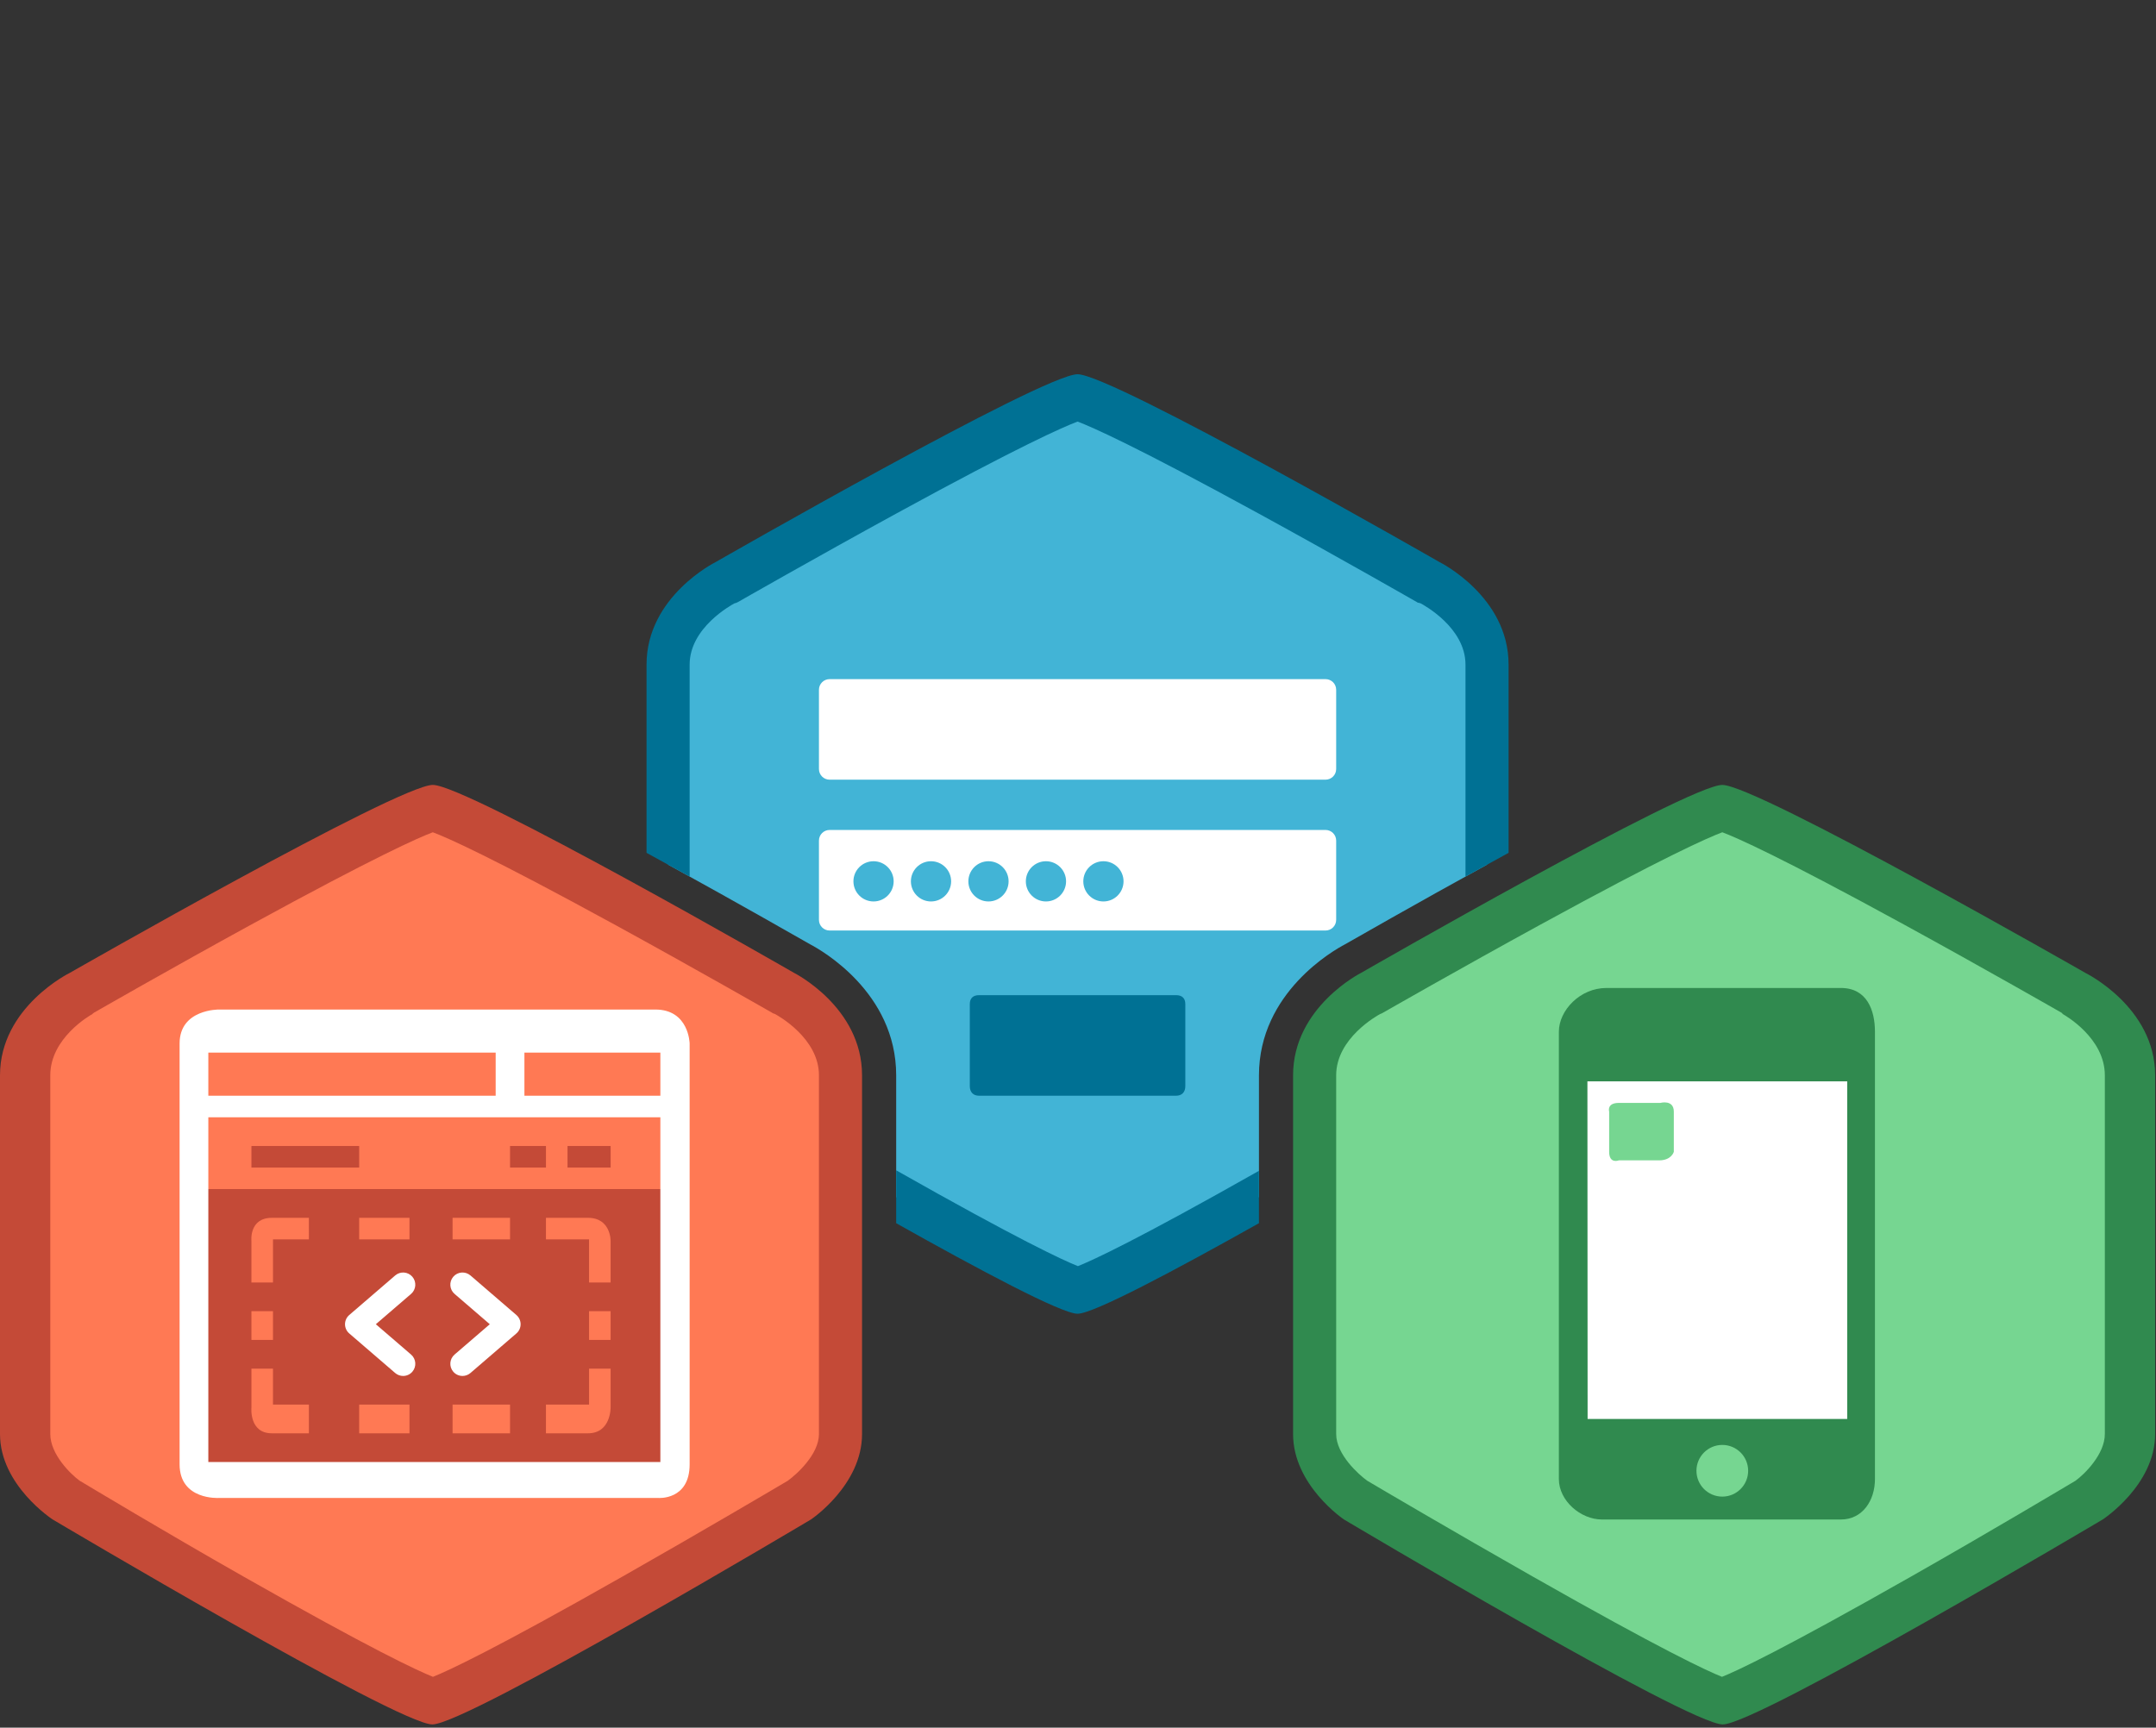 <?xml version="1.0" encoding="utf-8"?>
<!-- Generator: Adobe Illustrator 17.0.0, SVG Export Plug-In . SVG Version: 6.00 Build 0)  -->
<!DOCTYPE svg PUBLIC "-//W3C//DTD SVG 1.1//EN" "http://www.w3.org/Graphics/SVG/1.1/DTD/svg11.dtd">
<svg version="1.1" id="Layer_1" xmlns="http://www.w3.org/2000/svg" xmlns:xlink="http://www.w3.org/1999/xlink" x="0px" y="0px"
	 width="836px" height="670px" viewBox="0 0 836 670" enable-background="new 0 0 836 670" xml:space="preserve">
<rect x="0" y="0" width="836" height="670" fill="#333333" stroke="none"/>
<g>
	<g>
		<path fill="#42B4D6" d="M554.542,225.994l-0.527-0.119l-0.244-0.136c-58.526-33.576-124.696-69.149-135.974-71.627
			c-11.277,2.478-77.463,38.051-135.989,71.627l-0.306,0.136l-0.384,0.119c-0.216,0.109-22.063,11.031-22.063,31.753v77.569
			c27.792,15.288,52.457,29.396,55.161,30.944c4.101,2.147,33.28,18.563,33.28,50.755v47.237
			c34.837,19.565,63.151,34.456,70.335,36.231c7.184-1.775,35.498-16.665,70.335-36.23v-47.238
			c0-32.193,29.186-48.606,33.287-50.753c2.71-1.552,27.368-15.656,55.153-30.941v-77.574
			C576.605,237.25,554.727,226.089,554.542,225.994z"/>
	</g>
	<g>
		<path fill="#007194" d="M347.495,453.858v20.512c32.427,18.215,64.172,35.116,70.335,35.116c6.164,0,37.909-16.899,70.335-35.113
			v-20.316c-47.367,26.824-64.443,34.681-70.194,36.97C412.204,488.731,395.12,480.837,347.495,453.858z"/>
		<path fill="#007194" d="M558.223,218.01c0,0-127.023-72.875-140.393-72.875c-13.366,0-140.389,72.873-140.389,72.873
			s-26.743,13.245-26.743,39.74c0,17.278,0,45.367,0,72.989c5.674,3.097,11.294,6.191,16.713,9.192v-82.181
			c0-14.36,16.213-23.127,17.446-23.797l0.568-0.133l0.748-0.351c0.292-0.166,29.771-17.029,61.282-34.264
			c48.04-26.27,64.859-33.644,70.375-35.706c5.517,2.062,22.267,9.434,70.307,35.709c31.511,17.236,60.92,34.098,61.214,34.264
			l0.324,0.212l1.12,0.267c1.166,0.628,17.454,9.404,17.454,23.799v82.187c5.419-3.001,11.039-6.095,16.713-9.192
			c0-27.624,0-55.714,0-72.992C584.962,231.252,558.223,218.01,558.223,218.01z"/>
	</g>
	<g>
		<path fill="#FFFFFF" d="M518.109,298.237c0,2.282-1.851,4.132-4.133,4.132H321.684c-2.283,0-4.133-1.85-4.133-4.132v-30.733
			c0-2.282,1.851-4.132,4.133-4.132h192.292c2.283,0,4.133,1.85,4.133,4.132V298.237z"/>
	</g>
	<g>
		<path fill="#FFFFFF" d="M518.109,356.73c0,2.284-1.851,4.135-4.133,4.135H321.684c-2.283,0-4.133-1.851-4.133-4.135v-30.728
			c0-2.284,1.851-4.135,4.133-4.135h192.292c2.283,0,4.133,1.851,4.133,4.135V356.73z"/>
	</g>
	<g>
		<path fill="#007194" d="M456.022,385.935c2.292,0,3.591,1.163,3.591,3.446v31.849c0,2.282-1.299,3.703-3.591,3.703h-76.386
			c-2.292,0-3.589-1.421-3.589-3.703V389.38c0-2.282,1.298-3.446,3.589-3.446H456.022z"/>
	</g>
	<g>
		<circle fill="#42B4D6" cx="338.721" cy="341.795" r="7.799"/>
	</g>
	<g>
		<circle fill="#42B4D6" cx="361.005" cy="341.795" r="7.799"/>
	</g>
	<g>
		<circle fill="#42B4D6" cx="383.29" cy="341.795" r="7.799"/>
	</g>
	<g>
		<circle fill="#42B4D6" cx="405.574" cy="341.795" r="7.799"/>
	</g>
	<g>
		<circle fill="#42B4D6" cx="427.858" cy="341.795" r="7.799"/>
	</g>
	<g>
		<path fill="#76D691" d="M667.832,659.751c-11.852-2.932-80.869-41.552-142.208-78.011c-1.461-1.028-15.871-11.566-15.871-25.608
			V417.015c0-20.723,21.5-31.645,21.717-31.753l0.21-0.12l0.219-0.136c58.523-33.573,124.666-69.149,135.944-71.624
			c11.278,2.475,77.425,38.051,135.951,71.624l0.235,0.136l0.869,0.12c0.185,0.095,22.406,11.256,22.406,31.753v139.116
			c0,13.996-15.002,24.509-16.572,25.614C749.393,618.202,679.687,656.819,667.832,659.751z"/>
	</g>
	<g>
		<path fill="#308A4F" d="M667.832,322.762c5.517,2.065,22.268,9.437,70.31,35.711c31.511,17.236,60.92,34.098,61.211,34.264
			l0.324,0.209l0.075,0.269c1.167,0.628,16.41,9.401,16.41,23.797v139.116c0,7.905-7.991,15.682-11.383,18.12
			c-4.246,2.519-32.826,19.588-63.532,37.033c-50.121,28.476-67.639,36.663-73.534,39.008c-5.895-2.342-23.464-10.527-73.552-38.984
			c-30.709-17.445-59.751-34.539-63.997-37.058c-3.395-2.437-12.054-10.215-12.054-18.12V417.013
			c0-14.355,15.863-23.122,17.098-23.791l0.397-0.136l0.662-0.348c0.294-0.169,29.685-17.007,61.191-34.24
			C645.532,332.203,662.315,324.829,667.832,322.762 M667.832,304.403c-13.365,0-140.038,72.873-140.038,72.873
			s-26.397,13.242-26.397,39.74c0,33.124,0,105.995,0,139.116c0,19.874,19.711,33.124,19.711,33.124s133.534,79.494,146.899,79.494
			c13.37,0,147.339-79.491,147.339-79.491s20.315-13.253,20.315-33.127c0-33.122,0-105.992,0-139.113
			c0-26.498-27.085-39.743-27.085-39.743S681.202,304.403,667.832,304.403L667.832,304.403z"/>
	</g>
	<g>
		<rect x="610.032" y="416.576" fill="#FFFFFF" width="111.421" height="136.491"/>
	</g>
	<g>
		<path fill="#308A4F" d="M713.812,383.149h-90.946c-10.106,0-18.405,8.619-18.405,16.976v173.473c0,8.359,8.365,15.68,16.721,15.68
			h92.63c8.357,0,13.212-7.321,13.212-15.68V400.125C727.024,391.769,723.92,383.149,713.812,383.149z M667.832,580.402
			c-5.536,0-10.024-4.486-10.024-10.022s4.488-10.024,10.024-10.024s10.024,4.488,10.024,10.024S673.367,580.402,667.832,580.402z
			 M716.268,550.281H615.603l-0.075-130.92h100.74V550.281z"/>
	</g>
	<g>
		<path fill="#76D691" d="M623.96,431.101c0,0,0,10.791,0,15.598c0,4.807,3.762,3.303,3.762,3.303s10.791,0,15.598,0
			c4.804,0,5.71-3.303,5.71-3.303s0-10.794,0-15.598c0-4.807-5.228-3.383-5.228-3.383s-11.273,0-16.079,0
			C622.912,427.718,623.96,431.101,623.96,431.101z"/>
	</g>
	<g>
		<path fill="#FF7954" d="M167.828,659.749c-11.855-2.932-81.568-41.552-142.904-78.014c-1.464-1.023-16.568-11.561-16.568-25.603
			V417.015c0-20.725,22.193-31.647,22.411-31.756l0.558-0.12l0.391-0.136c58.529-33.576,124.758-69.146,136.034-71.627
			c11.278,2.481,77.471,38.051,135.997,71.627l0.256,0.136l0.182,0.12c0.185,0.095,21.721,11.256,21.721,31.756v139.113
			c0,13.996-14.31,24.509-15.877,25.614C248.692,618.202,179.681,656.819,167.828,659.749z"/>
	</g>
	<path fill="#C44A37" d="M77.995,461.144V569.78h178.274V461.144H77.995z M97.494,508.498h8.357v11.142h-8.357V508.498z
		 M119.778,555.852c0,0-7.66,0-14.347,0c-8.914,0-7.938-9.99-7.938-9.99v-15.08h8.357v13.928h13.928V555.852z M119.778,480.643
		H105.85v16.713h-8.357v-16.118c0,0-0.977-8.952,7.938-8.952c6.686,0,14.347,0,14.347,0V480.643z M158.775,555.852h-19.499V544.71
		h19.499V555.852z M158.775,480.643h-19.499v-8.357h19.499V480.643z M197.773,555.852h-22.284V544.71h22.284V555.852z
		 M197.773,480.643h-22.284v-8.357h22.284V480.643z M236.77,545.863c0,0,0.139,9.99-8.776,9.99c-6.684,0-16.294,0-16.294,0V544.71
		h16.713v-13.928h8.357V545.863z M236.77,519.64h-8.357v-11.142h8.357V519.64z M236.77,497.356h-8.357v-16.713h-16.713v-8.357
		c0,0,9.611,0,16.294,0c8.914,0,8.776,8.952,8.776,8.952V497.356z"/>
	<g>
		<path fill="#C44A37" d="M167.828,322.762c5.517,2.062,22.268,9.434,70.307,35.709c31.511,17.235,60.923,34.098,61.214,34.264
			l0.324,0.212l0.773,0.267c1.167,0.628,17.105,9.404,17.105,23.799v139.116c0,7.902-8.688,15.682-12.083,18.12
			c-4.249,2.522-33.213,19.61-63.919,37.058c-50.091,28.456-67.773,36.639-73.668,38.984c-5.892-2.345-23.551-10.527-73.639-38.984
			c-30.709-17.451-59.098-34.542-63.342-37.058c-3.398-2.437-11.401-10.215-11.401-18.117V417.015
			c0-14.36,15.169-23.13,16.402-23.797l0.044-0.133l0.487-0.351c0.294-0.166,29.641-17.029,61.152-34.264
			C145.624,332.198,162.312,324.823,167.828,322.762 M167.828,304.4c-13.367,0-140.737,72.873-140.737,72.873S0,390.517,0,417.015
			C0,450.14,0,523.01,0,556.129c0,19.877,20.405,33.124,20.405,33.124s133.883,79.497,147.25,79.497
			c13.37,0,146.814-79.494,146.814-79.494s19.795-13.25,19.795-33.124c0-33.122,0-105.992,0-139.116
			c0-26.498-26.392-39.743-26.392-39.743S181.198,304.4,167.828,304.4L167.828,304.4z"/>
	</g>
	<g>
		<path fill="#FFFFFF" d="M254.098,391.506H84.902c0,0-15.263-0.197-15.263,13.173v163.182c0,13.996,15.198,13.061,15.198,13.061
			h170.445c0,0,12.13,0.951,12.13-13.044V404.679C267.411,404.679,267.188,391.506,254.098,391.506z M203.344,408.219
			c61.282,0,52.715,0,52.715,0v16.713h-52.715V408.219z M80.78,408.219h111.421v16.713H80.78V408.219z M256.059,566.995H80.78
			V433.289h175.278V566.995z"/>
	</g>
	<g>
		<rect x="97.494" y="444.431" fill="#C44A37" width="41.783" height="8.357"/>
	</g>
	<g>
		<rect x="220.057" y="444.431" fill="#C44A37" width="16.713" height="8.357"/>
	</g>
	<g>
		<rect x="197.773" y="444.431" fill="#C44A37" width="13.928" height="8.357"/>
	</g>
	<g>
		<path fill="#FFFFFF" d="M156.314,533.608c-1.091,0-2.184-0.375-3.077-1.142l-17.809-15.34c-1.045-0.895-1.643-2.201-1.643-3.574
			c0-1.374,0.599-2.679,1.643-3.577l17.809-15.337c1.972-1.703,4.954-1.477,6.657,0.495c1.7,1.975,1.477,4.956-0.498,6.659
			l-13.659,11.759l13.659,11.76c1.975,1.703,2.198,4.682,0.498,6.657C158.958,533.053,157.641,533.608,156.314,533.608z"/>
	</g>
	<g>
		<path fill="#FFFFFF" d="M179.343,533.608c-1.328,0-2.644-0.555-3.58-1.64c-1.7-1.975-1.477-4.954,0.498-6.657l13.659-11.76
			l-13.659-11.762c-1.975-1.7-2.201-4.682-0.498-6.657c1.7-1.975,4.679-2.198,6.657-0.495l17.809,15.337
			c1.042,0.897,1.64,2.203,1.64,3.577c0,1.374-0.598,2.68-1.64,3.574l-17.809,15.34
			C181.528,533.233,180.431,533.608,179.343,533.608z"/>
	</g>
</g>
</svg>
